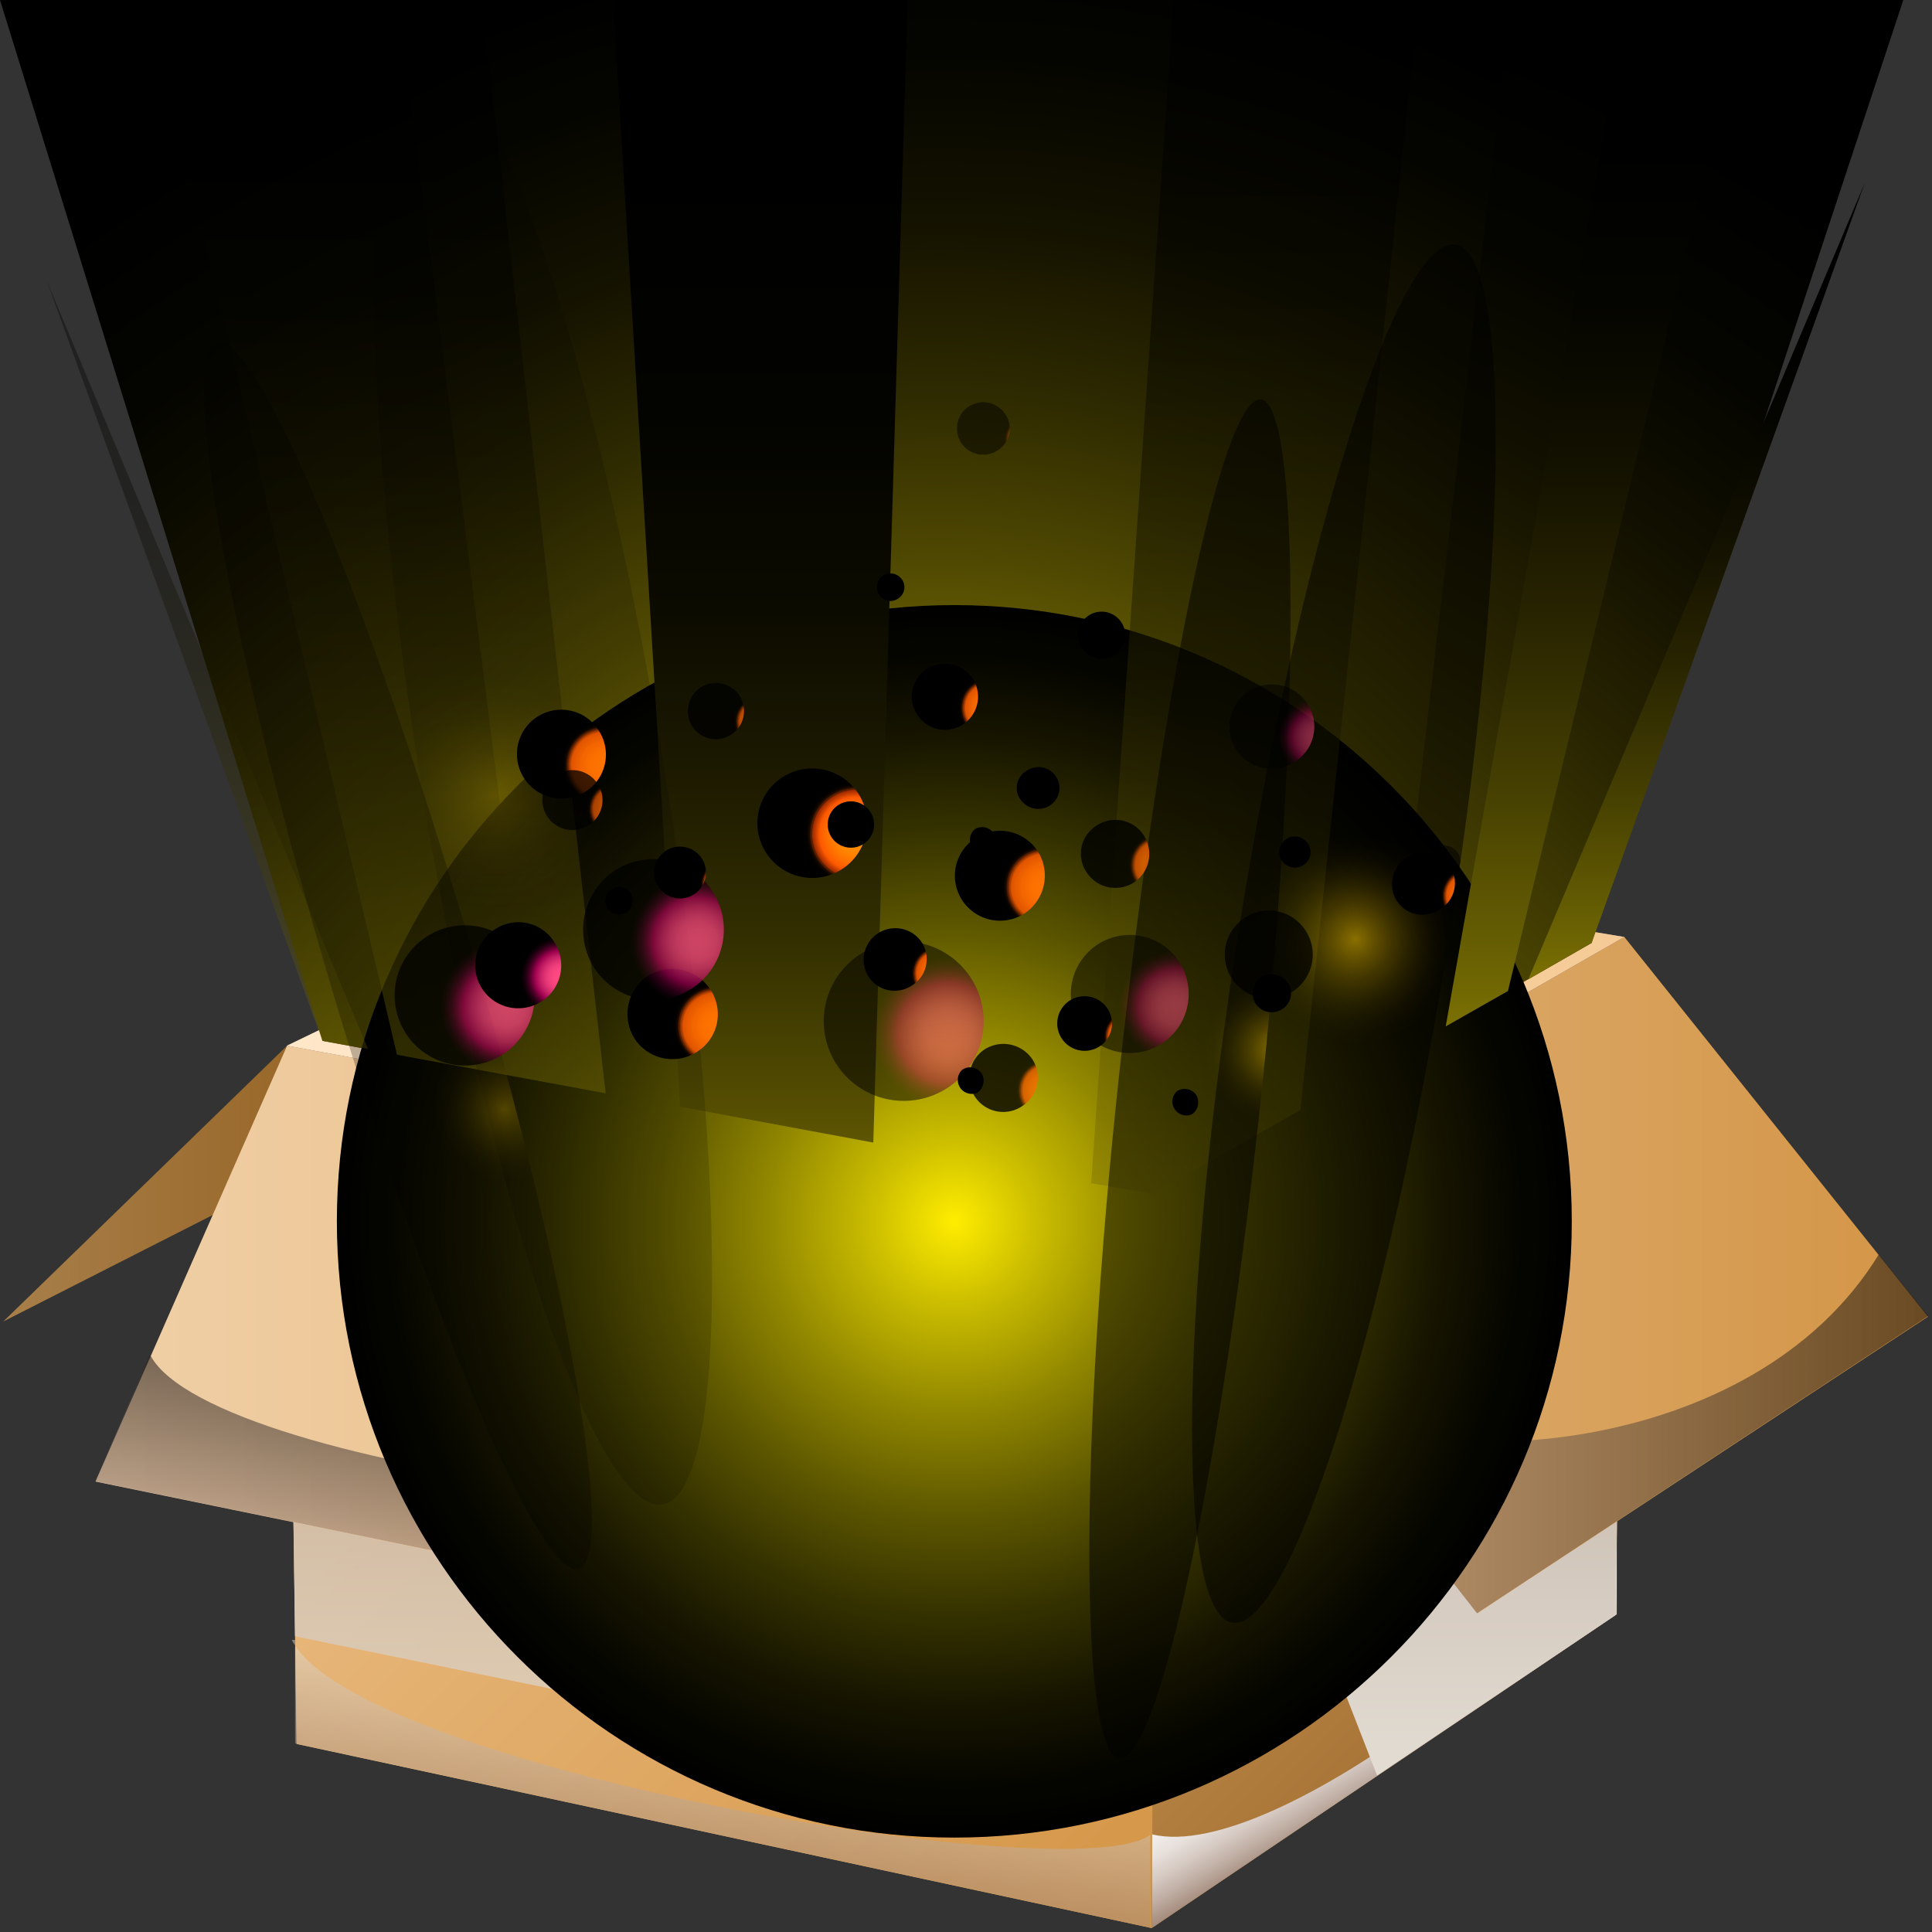 <svg xmlns="http://www.w3.org/2000/svg" width="94" height="94"><rect width="100%" height="100%" fill="#333333" stroke="none"/><defs><radialGradient id="o" cx="46.72" cy="72.05" r="76.92" gradientUnits="userSpaceOnUse"><stop offset="0" stop-color="#ffe906"/><stop offset=".09" stop-color="#d7c405"/><stop offset=".22" stop-color="#9f9104"/><stop offset=".35" stop-color="#6e6503"/><stop offset=".49" stop-color="#464002"/><stop offset=".62" stop-color="#282401"/><stop offset=".74" stop-color="#121000"/><stop offset=".86" stop-color="#040400"/><stop offset=".97"/></radialGradient><radialGradient id="p" cx="45.81" cy="57.05" r="61.86" gradientUnits="userSpaceOnUse"><stop offset="0" stop-color="#ffe906"/><stop offset=".03" stop-color="#f2dd06"/><stop offset=".18" stop-color="#b3a304"/><stop offset=".34" stop-color="#7c7103"/><stop offset=".48" stop-color="#504902"/><stop offset=".62" stop-color="#2d2901"/><stop offset=".75" stop-color="#141200"/><stop offset=".88" stop-color="#050500"/><stop offset=".97"/></radialGradient><radialGradient id="q" cx="46.43" cy="59.43" r="30.04" gradientUnits="userSpaceOnUse"><stop offset="0" stop-color="#ffed00"/><stop offset=".13" stop-color="#cdbf00"/><stop offset=".31" stop-color="#908600"/><stop offset=".48" stop-color="#5c5600"/><stop offset=".64" stop-color="#343100"/><stop offset=".78" stop-color="#181600"/><stop offset=".91" stop-color="#060600"/><stop offset="1"/></radialGradient><radialGradient id="x" cx="24.07" cy="38.71" r="5.86" gradientUnits="userSpaceOnUse"><stop offset="0" stop-color="#fc0"/><stop offset=".08" stop-color="#d9ae00"/><stop offset=".22" stop-color="#a08000"/><stop offset=".36" stop-color="#6f5900"/><stop offset=".5" stop-color="#473900"/><stop offset=".63" stop-color="#282000"/><stop offset=".76" stop-color="#120e00"/><stop offset=".89" stop-color="#050400"/><stop offset="1"/></radialGradient><radialGradient id="y" cx="65.95" cy="45.7" r="5.09" gradientUnits="userSpaceOnUse"><stop offset="0" stop-color="#fc0"/><stop offset=".08" stop-color="#d9ae00"/><stop offset=".22" stop-color="#a08000"/><stop offset=".36" stop-color="#6f5900"/><stop offset=".5" stop-color="#473900"/><stop offset=".63" stop-color="#282000"/><stop offset=".76" stop-color="#120e00"/><stop offset=".89" stop-color="#050400"/><stop offset="1"/></radialGradient><radialGradient id="z" cx="24.54" cy="53.97" r="3.55" gradientUnits="userSpaceOnUse"><stop offset="0" stop-color="#fc0"/><stop offset=".08" stop-color="#d9ae00"/><stop offset=".22" stop-color="#a08000"/><stop offset=".36" stop-color="#6f5900"/><stop offset=".5" stop-color="#473900"/><stop offset=".63" stop-color="#282000"/><stop offset=".76" stop-color="#120e00"/><stop offset=".89" stop-color="#050400"/><stop offset="1"/></radialGradient><radialGradient id="A" cx="62.17" cy="51.06" r="3.56" gradientUnits="userSpaceOnUse"><stop offset="0" stop-color="#fc0"/><stop offset=".08" stop-color="#d9ae00"/><stop offset=".22" stop-color="#a08000"/><stop offset=".36" stop-color="#6f5900"/><stop offset=".5" stop-color="#473900"/><stop offset=".63" stop-color="#282000"/><stop offset=".76" stop-color="#120e00"/><stop offset=".89" stop-color="#050400"/><stop offset="1"/></radialGradient><radialGradient id="B" cx="34.85" cy="49.92" r="2.2" gradientUnits="userSpaceOnUse"><stop offset=".03" stop-color="#ff7300"/><stop offset=".3" stop-color="#fc7000"/><stop offset=".52" stop-color="#f26500"/><stop offset=".73" stop-color="#e15400"/><stop offset=".8" stop-color="#832d00"/><stop offset=".81" stop-color="#622100"/><stop offset=".82" stop-color="#591e00"/><stop offset=".83" stop-color="#561d00"/><stop offset=".84" stop-color="#3b1400"/><stop offset=".85" stop-color="#250c00"/><stop offset=".87" stop-color="#140700"/><stop offset=".89" stop-color="#090300"/><stop offset=".92" stop-color="#020100"/><stop offset="1"/></radialGradient><radialGradient id="C" cx="51" cy="53.05" r="1.67" gradientUnits="userSpaceOnUse"><stop offset=".03" stop-color="#ff7300"/><stop offset=".3" stop-color="#fc7000"/><stop offset=".52" stop-color="#f26500"/><stop offset=".73" stop-color="#e15400"/><stop offset=".8" stop-color="#832d00"/><stop offset=".81" stop-color="#622100"/><stop offset=".82" stop-color="#591e00"/><stop offset=".83" stop-color="#561d00"/><stop offset=".84" stop-color="#3b1400"/><stop offset=".85" stop-color="#250c00"/><stop offset=".87" stop-color="#140700"/><stop offset=".89" stop-color="#090300"/><stop offset=".92" stop-color="#020100"/><stop offset="1"/></radialGradient><radialGradient id="D" cx="36.98" cy="35.11" r="1.36" gradientUnits="userSpaceOnUse"><stop offset=".03" stop-color="#ff7300"/><stop offset=".3" stop-color="#fc7000"/><stop offset=".52" stop-color="#f26500"/><stop offset=".73" stop-color="#e15400"/><stop offset=".8" stop-color="#832d00"/><stop offset=".81" stop-color="#622100"/><stop offset=".82" stop-color="#591e00"/><stop offset=".83" stop-color="#561d00"/><stop offset=".84" stop-color="#3b1400"/><stop offset=".85" stop-color="#250c00"/><stop offset=".87" stop-color="#140700"/><stop offset=".89" stop-color="#090300"/><stop offset=".92" stop-color="#020100"/><stop offset="1"/></radialGradient><radialGradient id="E" cx="56.47" cy="42.1" r="1.68" gradientUnits="userSpaceOnUse"><stop offset=".03" stop-color="#ff7300"/><stop offset=".3" stop-color="#fc7000"/><stop offset=".52" stop-color="#f26500"/><stop offset=".73" stop-color="#e15400"/><stop offset=".8" stop-color="#832d00"/><stop offset=".81" stop-color="#622100"/><stop offset=".82" stop-color="#591e00"/><stop offset=".83" stop-color="#561d00"/><stop offset=".84" stop-color="#3b1400"/><stop offset=".85" stop-color="#250c00"/><stop offset=".87" stop-color="#140700"/><stop offset=".89" stop-color="#090300"/><stop offset=".92" stop-color="#020100"/><stop offset="1"/></radialGradient><radialGradient id="F" cx="48.16" cy="34.44" r="1.62" gradientUnits="userSpaceOnUse"><stop offset=".03" stop-color="#ff7300"/><stop offset=".3" stop-color="#fc7000"/><stop offset=".52" stop-color="#f26500"/><stop offset=".73" stop-color="#e15400"/><stop offset=".8" stop-color="#832d00"/><stop offset=".81" stop-color="#622100"/><stop offset=".82" stop-color="#591e00"/><stop offset=".83" stop-color="#561d00"/><stop offset=".84" stop-color="#3b1400"/><stop offset=".85" stop-color="#250c00"/><stop offset=".87" stop-color="#140700"/><stop offset=".89" stop-color="#090300"/><stop offset=".92" stop-color="#020100"/><stop offset="1"/></radialGradient><radialGradient id="G" cx="46.13" cy="50.26" r="3.9" gradientUnits="userSpaceOnUse"><stop offset=".03" stop-color="#ff4a84"/><stop offset=".16" stop-color="#fc4882"/><stop offset=".28" stop-color="#f1407d"/><stop offset=".38" stop-color="#df3373"/><stop offset=".48" stop-color="#c72166"/><stop offset=".58" stop-color="#a70a55"/><stop offset=".62" stop-color="#99004d"/><stop offset=".64" stop-color="#8b0046"/><stop offset=".71" stop-color="#5a002d"/><stop offset=".78" stop-color="#33001a"/><stop offset=".85" stop-color="#17000c"/><stop offset=".91" stop-color="#060003"/><stop offset=".95"/></radialGradient><radialGradient id="H" cx="57.17" cy="48.96" r="2.88" gradientUnits="userSpaceOnUse"><stop offset=".03" stop-color="#ff4a84"/><stop offset=".16" stop-color="#fc4882"/><stop offset=".28" stop-color="#f1407d"/><stop offset=".38" stop-color="#df3373"/><stop offset=".48" stop-color="#c72166"/><stop offset=".58" stop-color="#a70a55"/><stop offset=".62" stop-color="#99004d"/><stop offset=".64" stop-color="#8b0046"/><stop offset=".71" stop-color="#5a002d"/><stop offset=".78" stop-color="#33001a"/><stop offset=".85" stop-color="#17000c"/><stop offset=".91" stop-color="#060003"/><stop offset=".95"/></radialGradient><radialGradient id="I" cx="64.13" cy="35.87" r="2.07" gradientUnits="userSpaceOnUse"><stop offset=".03" stop-color="#ff4a84"/><stop offset=".16" stop-color="#fc4882"/><stop offset=".28" stop-color="#f1407d"/><stop offset=".38" stop-color="#df3373"/><stop offset=".48" stop-color="#c72166"/><stop offset=".58" stop-color="#a70a55"/><stop offset=".62" stop-color="#99004d"/><stop offset=".64" stop-color="#8b0046"/><stop offset=".71" stop-color="#5a002d"/><stop offset=".78" stop-color="#33001a"/><stop offset=".85" stop-color="#17000c"/><stop offset=".91" stop-color="#060003"/><stop offset=".95"/></radialGradient><radialGradient id="J" cx="24.66" cy="49.01" r="3.43" gradientUnits="userSpaceOnUse"><stop offset=".03" stop-color="#ff4a84"/><stop offset=".16" stop-color="#fc4882"/><stop offset=".28" stop-color="#f1407d"/><stop offset=".38" stop-color="#df3373"/><stop offset=".48" stop-color="#c72166"/><stop offset=".58" stop-color="#a70a55"/><stop offset=".62" stop-color="#99004d"/><stop offset=".64" stop-color="#8b0046"/><stop offset=".71" stop-color="#5a002d"/><stop offset=".78" stop-color="#33001a"/><stop offset=".85" stop-color="#17000c"/><stop offset=".91" stop-color="#060003"/><stop offset=".95"/></radialGradient><radialGradient id="K" cx="65.89" cy="45.49" r="2.12" gradientUnits="userSpaceOnUse"><stop offset=".03" stop-color="#ff4a84"/><stop offset=".16" stop-color="#fc4882"/><stop offset=".28" stop-color="#f1407d"/><stop offset=".38" stop-color="#df3373"/><stop offset=".48" stop-color="#c72166"/><stop offset=".58" stop-color="#a70a55"/><stop offset=".62" stop-color="#99004d"/><stop offset=".64" stop-color="#8b0046"/><stop offset=".71" stop-color="#5a002d"/><stop offset=".78" stop-color="#33001a"/><stop offset=".85" stop-color="#17000c"/><stop offset=".91" stop-color="#060003"/><stop offset=".95"/></radialGradient><radialGradient id="L" cx="45.7" cy="47.36" r="1.49" gradientUnits="userSpaceOnUse"><stop offset=".03" stop-color="#ff7300"/><stop offset=".3" stop-color="#fc7000"/><stop offset=".52" stop-color="#f26500"/><stop offset=".73" stop-color="#e15400"/><stop offset=".8" stop-color="#832d00"/><stop offset=".81" stop-color="#622100"/><stop offset=".82" stop-color="#591e00"/><stop offset=".83" stop-color="#561d00"/><stop offset=".84" stop-color="#3b1400"/><stop offset=".85" stop-color="#250c00"/><stop offset=".87" stop-color="#140700"/><stop offset=".89" stop-color="#090300"/><stop offset=".92" stop-color="#020100"/><stop offset="1"/></radialGradient><radialGradient id="M" cx="50.83" cy="43.16" r="2.2" gradientUnits="userSpaceOnUse"><stop offset=".03" stop-color="#ff7300"/><stop offset=".3" stop-color="#fc7000"/><stop offset=".52" stop-color="#f26500"/><stop offset=".73" stop-color="#e15400"/><stop offset=".8" stop-color="#832d00"/><stop offset=".81" stop-color="#622100"/><stop offset=".82" stop-color="#591e00"/><stop offset=".83" stop-color="#561d00"/><stop offset=".84" stop-color="#3b1400"/><stop offset=".85" stop-color="#250c00"/><stop offset=".87" stop-color="#140700"/><stop offset=".89" stop-color="#090300"/><stop offset=".92" stop-color="#020100"/><stop offset="1"/></radialGradient><radialGradient id="N" cx="71.48" cy="43.58" r="1.49" gradientUnits="userSpaceOnUse"><stop offset=".03" stop-color="#ff7300"/><stop offset=".3" stop-color="#fc7000"/><stop offset=".52" stop-color="#f26500"/><stop offset=".73" stop-color="#e15400"/><stop offset=".8" stop-color="#832d00"/><stop offset=".81" stop-color="#622100"/><stop offset=".82" stop-color="#591e00"/><stop offset=".83" stop-color="#561d00"/><stop offset=".84" stop-color="#3b1400"/><stop offset=".85" stop-color="#250c00"/><stop offset=".87" stop-color="#140700"/><stop offset=".89" stop-color="#090300"/><stop offset=".92" stop-color="#020100"/><stop offset="1"/></radialGradient><radialGradient id="O" cx="41.67" cy="40.58" r="2.67" gradientUnits="userSpaceOnUse"><stop offset=".03" stop-color="#ff9100"/><stop offset=".22" stop-color="#ff8e00"/><stop offset=".38" stop-color="#ff8300"/><stop offset=".53" stop-color="#ff7100"/><stop offset=".67" stop-color="#ff5900"/><stop offset=".8" stop-color="#9d2a00"/><stop offset=".81" stop-color="#621f00"/><stop offset=".82" stop-color="#591d00"/><stop offset=".83" stop-color="#561d00"/><stop offset=".84" stop-color="#3b1400"/><stop offset=".85" stop-color="#250c00"/><stop offset=".87" stop-color="#140700"/><stop offset=".89" stop-color="#090300"/><stop offset=".92" stop-color="#020100"/><stop offset="1"/></radialGradient><radialGradient id="P" cx="49.38" cy="53.11" r=".68" gradientUnits="userSpaceOnUse"><stop offset=".03" stop-color="#ff7300"/><stop offset=".3" stop-color="#fc7000"/><stop offset=".52" stop-color="#f26500"/><stop offset=".73" stop-color="#e15400"/><stop offset=".8" stop-color="#832d00"/><stop offset=".81" stop-color="#622100"/><stop offset=".82" stop-color="#591e00"/><stop offset=".83" stop-color="#561d00"/><stop offset=".84" stop-color="#3b1400"/><stop offset=".85" stop-color="#250c00"/><stop offset=".87" stop-color="#140700"/><stop offset=".89" stop-color="#090300"/><stop offset=".92" stop-color="#020100"/><stop offset="1"/></radialGradient><radialGradient id="Q" cx="59.86" cy="54.24" r=".68" gradientUnits="userSpaceOnUse"><stop offset=".03" stop-color="#ff7300"/><stop offset=".3" stop-color="#fc7000"/><stop offset=".52" stop-color="#f26500"/><stop offset=".73" stop-color="#e15400"/><stop offset=".8" stop-color="#832d00"/><stop offset=".81" stop-color="#622100"/><stop offset=".82" stop-color="#591e00"/><stop offset=".83" stop-color="#561d00"/><stop offset=".84" stop-color="#3b1400"/><stop offset=".85" stop-color="#250c00"/><stop offset=".87" stop-color="#140700"/><stop offset=".89" stop-color="#090300"/><stop offset=".92" stop-color="#020100"/><stop offset="1"/></radialGradient><radialGradient id="R" cx="66.05" cy="47.42" r=".94" gradientUnits="userSpaceOnUse"><stop offset=".03" stop-color="#ff7300"/><stop offset=".3" stop-color="#fc7000"/><stop offset=".52" stop-color="#f26500"/><stop offset=".73" stop-color="#e15400"/><stop offset=".8" stop-color="#832d00"/><stop offset=".81" stop-color="#622100"/><stop offset=".82" stop-color="#591e00"/><stop offset=".83" stop-color="#561d00"/><stop offset=".84" stop-color="#3b1400"/><stop offset=".85" stop-color="#250c00"/><stop offset=".87" stop-color="#140700"/><stop offset=".89" stop-color="#090300"/><stop offset=".92" stop-color="#020100"/><stop offset="1"/></radialGradient><radialGradient id="S" cx="50.03" cy="41.44" r=".68" gradientUnits="userSpaceOnUse"><stop offset=".03" stop-color="#ff7300"/><stop offset=".3" stop-color="#fc7000"/><stop offset=".52" stop-color="#f26500"/><stop offset=".73" stop-color="#e15400"/><stop offset=".8" stop-color="#832d00"/><stop offset=".81" stop-color="#622100"/><stop offset=".82" stop-color="#591e00"/><stop offset=".83" stop-color="#561d00"/><stop offset=".84" stop-color="#3b1400"/><stop offset=".85" stop-color="#250c00"/><stop offset=".87" stop-color="#140700"/><stop offset=".89" stop-color="#090300"/><stop offset=".92" stop-color="#020100"/><stop offset="1"/></radialGradient><radialGradient id="T" cx="47.42" cy="27.58" r=".68" gradientUnits="userSpaceOnUse"><stop offset=".03" stop-color="#ff7300"/><stop offset=".3" stop-color="#fc7000"/><stop offset=".52" stop-color="#f26500"/><stop offset=".73" stop-color="#e15400"/><stop offset=".8" stop-color="#832d00"/><stop offset=".81" stop-color="#622100"/><stop offset=".82" stop-color="#591e00"/><stop offset=".83" stop-color="#561d00"/><stop offset=".84" stop-color="#3b1400"/><stop offset=".85" stop-color="#250c00"/><stop offset=".87" stop-color="#140700"/><stop offset=".89" stop-color="#090300"/><stop offset=".92" stop-color="#020100"/><stop offset="1"/></radialGradient><radialGradient id="U" cx="32.21" cy="44.37" r=".68" gradientUnits="userSpaceOnUse"><stop offset=".03" stop-color="#ff7300"/><stop offset=".3" stop-color="#fc7000"/><stop offset=".52" stop-color="#f26500"/><stop offset=".73" stop-color="#e15400"/><stop offset=".8" stop-color="#832d00"/><stop offset=".81" stop-color="#622100"/><stop offset=".82" stop-color="#591e00"/><stop offset=".83" stop-color="#561d00"/><stop offset=".84" stop-color="#3b1400"/><stop offset=".85" stop-color="#250c00"/><stop offset=".87" stop-color="#140700"/><stop offset=".89" stop-color="#090300"/><stop offset=".92" stop-color="#020100"/><stop offset="1"/></radialGradient><radialGradient id="V" cx="50.04" cy="21.39" r="1.28" gradientUnits="userSpaceOnUse"><stop offset=".03" stop-color="#ff7300"/><stop offset=".3" stop-color="#fc7000"/><stop offset=".52" stop-color="#f26500"/><stop offset=".73" stop-color="#e15400"/><stop offset=".8" stop-color="#832d00"/><stop offset=".81" stop-color="#622100"/><stop offset=".82" stop-color="#591e00"/><stop offset=".83" stop-color="#561d00"/><stop offset=".84" stop-color="#3b1400"/><stop offset=".85" stop-color="#250c00"/><stop offset=".87" stop-color="#140700"/><stop offset=".89" stop-color="#090300"/><stop offset=".92" stop-color="#020100"/><stop offset="1"/></radialGradient><radialGradient id="W" cx="29.4" cy="37.22" r="2.17" gradientUnits="userSpaceOnUse"><stop offset=".03" stop-color="#ff7300"/><stop offset=".3" stop-color="#fc7000"/><stop offset=".52" stop-color="#f26500"/><stop offset=".73" stop-color="#e15400"/><stop offset=".8" stop-color="#832d00"/><stop offset=".81" stop-color="#622100"/><stop offset=".82" stop-color="#591e00"/><stop offset=".83" stop-color="#561d00"/><stop offset=".84" stop-color="#3b1400"/><stop offset=".85" stop-color="#250c00"/><stop offset=".87" stop-color="#140700"/><stop offset=".89" stop-color="#090300"/><stop offset=".92" stop-color="#020100"/><stop offset="1"/></radialGradient><radialGradient id="X" cx="29.95" cy="39.36" r="1.47" gradientUnits="userSpaceOnUse"><stop offset=".03" stop-color="#ff7300"/><stop offset=".3" stop-color="#fc7000"/><stop offset=".52" stop-color="#f26500"/><stop offset=".73" stop-color="#e15400"/><stop offset=".8" stop-color="#832d00"/><stop offset=".81" stop-color="#622100"/><stop offset=".82" stop-color="#591e00"/><stop offset=".83" stop-color="#561d00"/><stop offset=".84" stop-color="#3b1400"/><stop offset=".85" stop-color="#250c00"/><stop offset=".87" stop-color="#140700"/><stop offset=".89" stop-color="#090300"/><stop offset=".92" stop-color="#020100"/><stop offset="1"/></radialGradient><radialGradient id="Y" cx="55.93" cy="31.42" r="1.15" gradientUnits="userSpaceOnUse"><stop offset=".03" stop-color="#ff7300"/><stop offset=".3" stop-color="#fc7000"/><stop offset=".52" stop-color="#f26500"/><stop offset=".73" stop-color="#e15400"/><stop offset=".8" stop-color="#832d00"/><stop offset=".81" stop-color="#622100"/><stop offset=".82" stop-color="#591e00"/><stop offset=".83" stop-color="#561d00"/><stop offset=".84" stop-color="#3b1400"/><stop offset=".85" stop-color="#250c00"/><stop offset=".87" stop-color="#140700"/><stop offset=".89" stop-color="#090300"/><stop offset=".92" stop-color="#020100"/><stop offset="1"/></radialGradient><radialGradient id="Z" cx="65.22" cy="42.03" r=".78" gradientUnits="userSpaceOnUse"><stop offset=".03" stop-color="#ff7300"/><stop offset=".3" stop-color="#fc7000"/><stop offset=".52" stop-color="#f26500"/><stop offset=".73" stop-color="#e15400"/><stop offset=".8" stop-color="#832d00"/><stop offset=".81" stop-color="#622100"/><stop offset=".82" stop-color="#591e00"/><stop offset=".83" stop-color="#561d00"/><stop offset=".84" stop-color="#3b1400"/><stop offset=".85" stop-color="#250c00"/><stop offset=".87" stop-color="#140700"/><stop offset=".89" stop-color="#090300"/><stop offset=".92" stop-color="#020100"/><stop offset="1"/></radialGradient><radialGradient id="aa" cx="27.3" cy="47.54" r="2.09" gradientUnits="userSpaceOnUse"><stop offset=".03" stop-color="#ff4a84"/><stop offset=".16" stop-color="#fc4882"/><stop offset=".28" stop-color="#f1407d"/><stop offset=".38" stop-color="#df3373"/><stop offset=".48" stop-color="#c72166"/><stop offset=".58" stop-color="#a70a55"/><stop offset=".62" stop-color="#99004d"/><stop offset=".64" stop-color="#8b0046"/><stop offset=".71" stop-color="#5a002d"/><stop offset=".78" stop-color="#33001a"/><stop offset=".85" stop-color="#17000c"/><stop offset=".91" stop-color="#060003"/><stop offset=".95"/></radialGradient><radialGradient id="ab" cx="43.56" cy="40.66" r="1.12" gradientUnits="userSpaceOnUse"><stop offset=".03" stop-color="#ff7300"/><stop offset=".3" stop-color="#fc7000"/><stop offset=".52" stop-color="#f26500"/><stop offset=".73" stop-color="#e15400"/><stop offset=".8" stop-color="#832d00"/><stop offset=".81" stop-color="#622100"/><stop offset=".82" stop-color="#591e00"/><stop offset=".83" stop-color="#561d00"/><stop offset=".84" stop-color="#3b1400"/><stop offset=".85" stop-color="#250c00"/><stop offset=".87" stop-color="#140700"/><stop offset=".89" stop-color="#090300"/><stop offset=".92" stop-color="#020100"/><stop offset="1"/></radialGradient><radialGradient id="ac" cx="54.92" cy="50.43" r="1.34" gradientUnits="userSpaceOnUse"><stop offset=".03" stop-color="#ff7300"/><stop offset=".3" stop-color="#fc7000"/><stop offset=".52" stop-color="#f26500"/><stop offset=".73" stop-color="#e15400"/><stop offset=".8" stop-color="#832d00"/><stop offset=".81" stop-color="#622100"/><stop offset=".82" stop-color="#591e00"/><stop offset=".83" stop-color="#561d00"/><stop offset=".84" stop-color="#3b1400"/><stop offset=".85" stop-color="#250c00"/><stop offset=".87" stop-color="#140700"/><stop offset=".89" stop-color="#090300"/><stop offset=".92" stop-color="#020100"/><stop offset="1"/></radialGradient><radialGradient id="ad" cx="52.68" cy="38.89" r="1.02" gradientUnits="userSpaceOnUse"><stop offset=".03" stop-color="#ff7300"/><stop offset=".3" stop-color="#fc7000"/><stop offset=".52" stop-color="#f26500"/><stop offset=".73" stop-color="#e15400"/><stop offset=".8" stop-color="#832d00"/><stop offset=".81" stop-color="#622100"/><stop offset=".82" stop-color="#591e00"/><stop offset=".83" stop-color="#561d00"/><stop offset=".84" stop-color="#3b1400"/><stop offset=".85" stop-color="#250c00"/><stop offset=".87" stop-color="#140700"/><stop offset=".89" stop-color="#090300"/><stop offset=".92" stop-color="#020100"/><stop offset="1"/></radialGradient><radialGradient id="ae" cx="72.55" cy="42.45" r=".76" gradientUnits="userSpaceOnUse"><stop offset=".03" stop-color="#ff7300"/><stop offset=".3" stop-color="#fc7000"/><stop offset=".52" stop-color="#f26500"/><stop offset=".73" stop-color="#e15400"/><stop offset=".8" stop-color="#832d00"/><stop offset=".81" stop-color="#622100"/><stop offset=".82" stop-color="#591e00"/><stop offset=".83" stop-color="#561d00"/><stop offset=".84" stop-color="#3b1400"/><stop offset=".85" stop-color="#250c00"/><stop offset=".87" stop-color="#140700"/><stop offset=".89" stop-color="#090300"/><stop offset=".92" stop-color="#020100"/><stop offset="1"/></radialGradient><radialGradient id="af" cx="33.93" cy="45.79" r="3.43" gradientUnits="userSpaceOnUse"><stop offset=".03" stop-color="#ff4a84"/><stop offset=".16" stop-color="#fc4882"/><stop offset=".28" stop-color="#f1407d"/><stop offset=".38" stop-color="#df3373"/><stop offset=".48" stop-color="#c72166"/><stop offset=".58" stop-color="#a70a55"/><stop offset=".62" stop-color="#99004d"/><stop offset=".64" stop-color="#8b0046"/><stop offset=".71" stop-color="#5a002d"/><stop offset=".78" stop-color="#33001a"/><stop offset=".85" stop-color="#17000c"/><stop offset=".91" stop-color="#060003"/><stop offset=".95"/></radialGradient><radialGradient id="ag" cx="35.24" cy="43.01" r="1.26" gradientUnits="userSpaceOnUse"><stop offset=".03" stop-color="#ff7300"/><stop offset=".3" stop-color="#fc7000"/><stop offset=".52" stop-color="#f26500"/><stop offset=".73" stop-color="#e15400"/><stop offset=".8" stop-color="#832d00"/><stop offset=".81" stop-color="#622100"/><stop offset=".82" stop-color="#591e00"/><stop offset=".83" stop-color="#561d00"/><stop offset=".84" stop-color="#3b1400"/><stop offset=".85" stop-color="#250c00"/><stop offset=".87" stop-color="#140700"/><stop offset=".89" stop-color="#090300"/><stop offset=".92" stop-color="#020100"/><stop offset="1"/></radialGradient><linearGradient id="a" x1=".16" x2="14.05" y1="57.6" y2="57.6" gradientUnits="userSpaceOnUse"><stop offset="0" stop-color="#a87f4a"/><stop offset="1" stop-color="#99682a"/></linearGradient><linearGradient id="b" x1="13.96" x2="79.03" y1="48.79" y2="48.79" gradientUnits="userSpaceOnUse"><stop offset="0" stop-color="#ffe7c9"/><stop offset="1" stop-color="#f5ca95"/></linearGradient><linearGradient id="c" x1="15.69" x2="77.44" y1="48.8" y2="48.8" gradientUnits="userSpaceOnUse"><stop offset="0" stop-color="#a37033"/><stop offset="1" stop-color="#a3753e"/></linearGradient><linearGradient id="d" x1="56.72" x2="14.19" y1="93.11" y2="50.65" gradientUnits="userSpaceOnUse"><stop offset="0" stop-color="#d49546"/><stop offset="1" stop-color="#f0c692"/></linearGradient><linearGradient id="e" x1="77.52" x2="56.35" y1="79.66" y2="58.54" gradientUnits="userSpaceOnUse"><stop offset="0" stop-color="#a37033"/><stop offset="1" stop-color="#d4a05f"/></linearGradient><linearGradient id="f" x1="34.61" x2="35.76" y1="90.03" y2="83.57" gradientUnits="userSpaceOnUse"><stop offset="0" stop-color="#a48a7b"/><stop offset="1" stop-color="#e3ddd3"/></linearGradient><linearGradient id="g" x1="68.9" x2="65.77" y1="86.36" y2="80.94" gradientUnits="userSpaceOnUse"><stop offset="0" stop-color="#a48a7b"/><stop offset=".15" stop-color="#beaca1"/><stop offset=".31" stop-color="#d6cac3"/><stop offset=".47" stop-color="#e8e1dd"/><stop offset=".64" stop-color="#f5f2f0"/><stop offset=".81" stop-color="#fcfcfb"/><stop offset="1" stop-color="#fff"/></linearGradient><linearGradient id="h" x1="38.73" x2="77.44" y1="48.8" y2="48.8" gradientUnits="userSpaceOnUse"><stop offset="0" stop-color="#b38246"/><stop offset="1" stop-color="#e3ac68"/></linearGradient><linearGradient id="i" x1="35.08" x2="35.08" y1="86.88" y2="50.88" gradientUnits="userSpaceOnUse"><stop offset="0" stop-color="#e3ddd3"/><stop offset="1" stop-color="#a48a7b"/></linearGradient><linearGradient id="j" x1="67.63" x2="67.63" y1="86.38" y2="45.59" gradientUnits="userSpaceOnUse"><stop offset="0" stop-color="#e3ddd3"/><stop offset="1" stop-color="#a48a7b"/></linearGradient><linearGradient id="k" x1="4.65" x2="56.22" y1="65.86" y2="65.86" gradientUnits="userSpaceOnUse"><stop offset="0" stop-color="#f0d0a8"/><stop offset="1" stop-color="#e6b06c"/></linearGradient><linearGradient id="l" x1="56.22" x2="93.8" y1="62.05" y2="62.05" gradientUnits="userSpaceOnUse"><stop offset="0" stop-color="#deb27a"/><stop offset="1" stop-color="#d49546"/></linearGradient><linearGradient id="m" x1="26.94" x2="28.74" y1="77.26" y2="67.02" gradientUnits="userSpaceOnUse"><stop offset="0" stop-color="#a48a7b"/><stop offset="1"/></linearGradient><linearGradient id="n" x1="63.74" x2="93.81" y1="69.76" y2="69.76" gradientUnits="userSpaceOnUse"><stop offset="0" stop-color="#a48a7b"/><stop offset="1"/></linearGradient><linearGradient id="r" x1="18.35" x2="18.35" y1="75.15" y2="5.39" gradientUnits="userSpaceOnUse"><stop offset="0" stop-color="#ffe906"/><stop offset=".04" stop-color="#edd806"/><stop offset=".19" stop-color="#afa004"/><stop offset=".34" stop-color="#7a6f03"/><stop offset=".48" stop-color="#4e4702"/><stop offset=".62" stop-color="#2c2801"/><stop offset=".75" stop-color="#141200"/><stop offset=".87" stop-color="#050500"/><stop offset=".97"/></linearGradient><linearGradient id="s" x1="61.05" x2="61.05" y1="82.08" y2="5.89" gradientUnits="userSpaceOnUse"><stop offset="0" stop-color="#ffe906"/><stop offset=".03" stop-color="#f2dd06"/><stop offset=".18" stop-color="#b3a304"/><stop offset=".34" stop-color="#7c7103"/><stop offset=".48" stop-color="#504902"/><stop offset=".62" stop-color="#2d2901"/><stop offset=".75" stop-color="#141200"/><stop offset=".88" stop-color="#050500"/><stop offset=".97"/></linearGradient><linearGradient id="t" x1="37.01" x2="37.01" y1="78.54" y2="5.63" gradientUnits="userSpaceOnUse"><stop offset="0" stop-color="#ffe906"/><stop offset=".07" stop-color="#d0be05"/><stop offset=".16" stop-color="#9f9204"/><stop offset=".25" stop-color="#756b03"/><stop offset=".35" stop-color="#514a02"/><stop offset=".45" stop-color="#332f01"/><stop offset=".56" stop-color="#1d1a01"/><stop offset=".67" stop-color="#0c0b00"/><stop offset=".8" stop-color="#030300"/><stop offset=".97"/></linearGradient><linearGradient id="u" x1="77.68" x2="77.68" y1="70.6" y2="5.05" gradientUnits="userSpaceOnUse"><stop offset="0" stop-color="#ffe906"/><stop offset=".09" stop-color="#d7c405"/><stop offset=".22" stop-color="#9f9104"/><stop offset=".35" stop-color="#6e6503"/><stop offset=".49" stop-color="#464002"/><stop offset=".62" stop-color="#282401"/><stop offset=".74" stop-color="#121000"/><stop offset=".86" stop-color="#040400"/><stop offset=".97"/></linearGradient><linearGradient id="v" x1="82.53" x2="82.53" y1="63.67" y2="12.84" gradientUnits="userSpaceOnUse"><stop offset="0" stop-color="#ffe906"/><stop offset=".09" stop-color="#d7c405"/><stop offset=".22" stop-color="#9f9104"/><stop offset=".35" stop-color="#6e6503"/><stop offset=".49" stop-color="#464002"/><stop offset=".62" stop-color="#282401"/><stop offset=".74" stop-color="#121000"/><stop offset=".86" stop-color="#040400"/><stop offset=".97"/></linearGradient><linearGradient id="w" x1="10.07" x2="10.07" y1="66.48" y2="17.43" gradientUnits="userSpaceOnUse"><stop offset="0" stop-color="#ffe906"/><stop offset=".09" stop-color="#d7c405"/><stop offset=".22" stop-color="#9f9104"/><stop offset=".35" stop-color="#6e6503"/><stop offset=".49" stop-color="#464002"/><stop offset=".62" stop-color="#282401"/><stop offset=".74" stop-color="#121000"/><stop offset=".86" stop-color="#040400"/><stop offset=".97"/></linearGradient></defs><path fill="url(#a)" d="M13.967 50.88L.16 64.296l13.886-7.06z"/><path fill="#999" d="M13.96 50.877l.47 33.97 41.604 8.96 22.577-15.239.418-32.98-40.3-6.668z"/><path fill="url(#b)" d="M13.96 50.877l42.257 7.789 22.812-13.077-40.3-6.669z"/><path fill="url(#c)" d="M15.69 50.645l40.43 7.45 21.324-12.217-38.629-6.408z"/><path fill="url(#d)" d="M56.034 93.81l.183-35.141L13.96 50.88l.47 33.97z"/><path fill="url(#e)" d="M56.223 58.667l-.183 35.141L78.617 78.57l.418-32.979z"/><path fill="url(#f)" d="M14.357 79.79v5.028l41.604 8.96v-4.506c-3.706 2.762-38.707-3.334-41.761-9.482z" opacity=".5"/><path fill="url(#g)" d="M78.663 73.49v5.054L56.06 93.783V89.25c6.03 1.459 21.48-11.019 22.681-15.63z"/><path fill="url(#h)" d="M38.808 39.47l-.078 15.422 17.383 3.204 21.324-12.218z"/><path fill="url(#i)" d="M13.96 50.88l.392 28.733 35.47 7.268 6.395-28.212z" opacity=".75"/><path fill="url(#j)" d="M56.22 58.667L67 86.384l11.614-7.815.418-32.979z"/><path fill="url(#k)" d="M13.968 50.88L4.65 72.085l42.648 8.753 8.927-22.17z"/><path fill="url(#l)" d="M56.22 58.667l15.66 19.824L93.805 64.06 79.032 45.59z"/><path fill="url(#m)" d="M7.26 65.98l-2.61 6.096 42.648 8.753 3.968-9.847c-7.83 4.897-40.822.65-43.928-5.002z" opacity=".6"/><path fill="url(#n)" d="M63.74 68.204c5.403 3.517 21.48 2.917 27.667-7.164l2.401 2.996-21.95 14.457-8.118-10.42z" opacity=".5"/><path fill="url(#o)" d="M92.605 0H0l15.687 50.641 40.43 7.45L77.44 45.874z"/><path fill="url(#p)" d="M73.529 0H19.37l6.656 52.543L56.12 58.09l11.406-6.538z"/><path fill="url(#q)" d="M46.432 89.407c16.592 0 30.042-13.424 30.042-29.983 0-16.56-13.45-29.984-30.042-29.984-16.592 0-30.042 13.424-30.042 29.983 0 16.56 13.45 29.984 30.042 29.984z"/><path fill="url(#r)" d="M23.439 0H7.23l12.085 51.318 10.153 1.876z" opacity=".5"/><path fill="url(#s)" d="M57.11 0h11.928l-5.769 54.002-7.151 4.09-3.028-.522z" opacity=".5"/><path fill="url(#t)" d="M44.16 0H29.83l3.263 53.845 9.396 1.746z"/><path fill="url(#u)" d="M85.009 0h-5.82L70.34 49.938l3.028-1.72z"/><path fill="url(#v)" d="M90.725 8.91L74.36 47.646l3.08-1.771z"/><path fill="url(#w)" d="M2.27 13.65l15.634 37.382-2.218-.391z" opacity=".35"/><path fill="url(#x)" d="M32.239 36.909c3.21 19.511 3.21 35.766 0 36.287-3.21.521-8.43-14.848-11.641-34.386-3.21-19.537-3.21-35.766 0-36.287 3.21-.521 8.43 14.874 11.64 34.386z" opacity=".15"/><path fill="url(#y)" d="M70.401 46.234c2.998-18.516 3.185-33.888.416-34.335-2.768-.446-7.443 14.202-10.442 32.718-2.998 18.516-3.184 33.888-.416 34.335 2.769.446 7.444-14.202 10.442-32.718z" opacity=".5"/><path fill="url(#z)" d="M22.755 45.536c4.855 16.463 7.282 30.244 5.403 30.79-1.88.548-7.334-12.347-12.19-28.81-4.854-16.464-7.281-30.245-5.402-30.818 1.88-.573 7.334 12.374 12.19 28.838z" opacity=".25"/><path fill="url(#A)" d="M61.411 52.853c-1.905 18.235-5.011 32.875-6.943 32.693-1.931-.183-1.983-15.161 0-33.422 1.984-18.261 4.985-32.823 6.865-32.693 1.879.13 1.983 15.16.078 33.422z" opacity=".5"/><path fill="url(#B)" d="M33.933 51.163a2.195 2.195 0 01-3.054-.625 2.237 2.237 0 01.627-3.048 2.222 2.222 0 013.053.652 2.16 2.16 0 01-.626 3.021z"/><path fill="url(#C)" d="M49.726 53.822a1.646 1.646 0 01-2.296-.468 1.665 1.665 0 01.47-2.293 1.7 1.7 0 012.322.469 1.64 1.64 0 01-.496 2.292z" opacity=".8"/><path fill="url(#D)" d="M35.573 35.742a1.359 1.359 0 01-2.075-1.422 1.38 1.38 0 01.588-.87 1.37 1.37 0 011.892.403 1.363 1.363 0 01-.405 1.889z" opacity=".8"/><path fill="url(#E)" d="M55.177 42.93a1.673 1.673 0 01-2.297-.468 1.614 1.614 0 01.47-2.293 1.646 1.646 0 012.297.469 1.664 1.664 0 01-.47 2.292z" opacity=".8"/><path fill="url(#F)" d="M46.85 35.246a1.594 1.594 0 01-2.218-.469 1.587 1.587 0 01.443-2.214 1.62 1.62 0 012.245.443 1.613 1.613 0 01-.47 2.24z"/><path fill="url(#G)" d="M46.091 52.934a3.895 3.895 0 01-5.729-1.8 3.874 3.874 0 01.878-4.218 3.892 3.892 0 016.548 2.034 3.874 3.874 0 01-1.697 3.984z" opacity=".5"/><path fill="url(#H)" d="M56.533 50.772a2.876 2.876 0 01-3.967-.833 2.887 2.887 0 01.835-3.986 2.876 2.876 0 013.967.834 2.887 2.887 0 01-.835 3.985z" opacity=".5"/><path fill="url(#I)" d="M63.005 37.065a2.065 2.065 0 01-2.845-.573 2.057 2.057 0 011.333-3.155 2.067 2.067 0 012.417 1.632 2.028 2.028 0 01-.905 2.096z" opacity=".5"/><path fill="url(#J)" d="M24.481 51.295a3.424 3.424 0 01-5.034-1.59A3.406 3.406 0 0120.222 46a3.421 3.421 0 015.251.554 3.459 3.459 0 01-.992 4.742z" opacity=".75"/><path fill="url(#K)" d="M60.577 44.646a2.118 2.118 0 012.924.6 2.133 2.133 0 01-.957 3.176 2.144 2.144 0 01-2.342-.48 2.135 2.135 0 01.375-3.296z" opacity=".75"/><path fill="url(#L)" d="M44.345 47.963a1.516 1.516 0 01-2.088-.443 1.538 1.538 0 011.045-2.338 1.545 1.545 0 011.565.697 1.509 1.509 0 01-.522 2.084z"/><path fill="url(#M)" d="M49.85 44.441a2.196 2.196 0 01-3.23-1.01 2.184 2.184 0 01.49-2.377 2.194 2.194 0 013.366.34 2.21 2.21 0 01-.626 3.047z"/><path fill="url(#N)" d="M70.03 44.257a1.49 1.49 0 01-2.063-.417 1.538 1.538 0 011.045-2.338 1.545 1.545 0 011.565.697 1.483 1.483 0 01-.548 2.058z"/><path fill="url(#O)" d="M40.98 42.28a2.67 2.67 0 01-4.083-1.732 2.657 2.657 0 011.159-2.723 2.672 2.672 0 013.693.769 2.658 2.658 0 01-.77 3.686z"/><path fill="url(#P)" d="M47.552 53.165a.68.68 0 01-.947-.706.677.677 0 01.216-.414.68.68 0 01.94.182.702.702 0 01-.21.938z"/><path fill="url(#Q)" d="M57.992 54.215a.68.68 0 01-.947-.706.677.677 0 01.216-.414.68.68 0 01.94.182.702.702 0 01-.21.938z"/><path fill="url(#R)" d="M61.36 47.54a.967.967 0 011.305.287.91.91 0 01-.287 1.277.941.941 0 01-1.279-.26.962.962 0 01.261-1.303z"/><path fill="url(#S)" d="M48.207 41.45a.68.68 0 01-1.009-.692.677.677 0 01.252-.428.68.68 0 011.008.693.677.677 0 01-.251.427z"/><path fill="url(#T)" d="M42.958 28.007a.68.68 0 011.035.45.65.65 0 01-.304.67.653.653 0 01-.914-.182.676.676 0 01.183-.938z"/><path fill="url(#U)" d="M30.485 44.384a.68.68 0 01-.94-.208.676.676 0 01.21-.912.627.627 0 01.913.182.676.676 0 01-.183.938z"/><path fill="url(#V)" d="M48.552 21.906a1.28 1.28 0 01-1.898-.579 1.274 1.274 0 01.955-1.736 1.281 1.281 0 011.309.57 1.25 1.25 0 01-.366 1.745z" opacity=".5"/><path fill="url(#W)" d="M28.506 38.503a2.169 2.169 0 01-3.31-2.252 2.16 2.16 0 01.935-1.369 2.143 2.143 0 012.976.625 2.134 2.134 0 01-.6 2.996z"/><path fill="url(#X)" d="M28.662 40.143a1.464 1.464 0 01-2.165-.665 1.456 1.456 0 011.087-1.983 1.464 1.464 0 011.495.642 1.456 1.456 0 01-.417 2.006z" opacity=".75"/><path fill="url(#Y)" d="M54.24 31.857a1.15 1.15 0 01-1.768-1.172 1.146 1.146 0 01.9-.903 1.15 1.15 0 011.18.486 1.144 1.144 0 01-.313 1.59z"/><path fill="url(#Z)" d="M63.402 42.094a.758.758 0 01-1.144-.804.755.755 0 011.046-.525c.137.06.253.16.333.287a.729.729 0 01-.235 1.042z"/><path fill="url(#aa)" d="M26.36 48.715a2.094 2.094 0 01-3.203-1.354 2.084 2.084 0 01.907-2.136 2.064 2.064 0 012.897.599 2.082 2.082 0 01-.6 2.891z"/><path fill="url(#ab)" d="M42.026 41.055a1.13 1.13 0 01-1.734-1.159 1.126 1.126 0 011.329-.884 1.13 1.13 0 01.886 1.326 1.13 1.13 0 01-.481.717z"/><path fill="url(#ac)" d="M53.43 50.953a1.333 1.333 0 01-1.77-.424 1.326 1.326 0 01.797-2.022 1.334 1.334 0 011.625 1.062 1.326 1.326 0 01-.651 1.384z"/><path fill="url(#ad)" d="M51.057 39.205a1.046 1.046 0 01-1.41-.312.963.963 0 01.288-1.381 1.019 1.019 0 011.588 1.047 1.015 1.015 0 01-.466.646z"/><path fill="url(#ae)" d="M70.681 42.543a.765.765 0 01-1.165-.795.762.762 0 01.33-.481.784.784 0 011.07.208.754.754 0 01-.235 1.068z" opacity=".5"/><path fill="url(#af)" d="M33.666 48.09a3.423 3.423 0 01-4.75-.99 3.459 3.459 0 01.991-4.74 3.435 3.435 0 015.251 2.228 3.418 3.418 0 01-1.492 3.502z" opacity=".75"/><path fill="url(#ag)" d="M33.775 43.506a1.265 1.265 0 01-1.749-.365 1.259 1.259 0 01.366-1.745 1.265 1.265 0 011.748.364 1.259 1.259 0 01-.365 1.746z"/></svg>